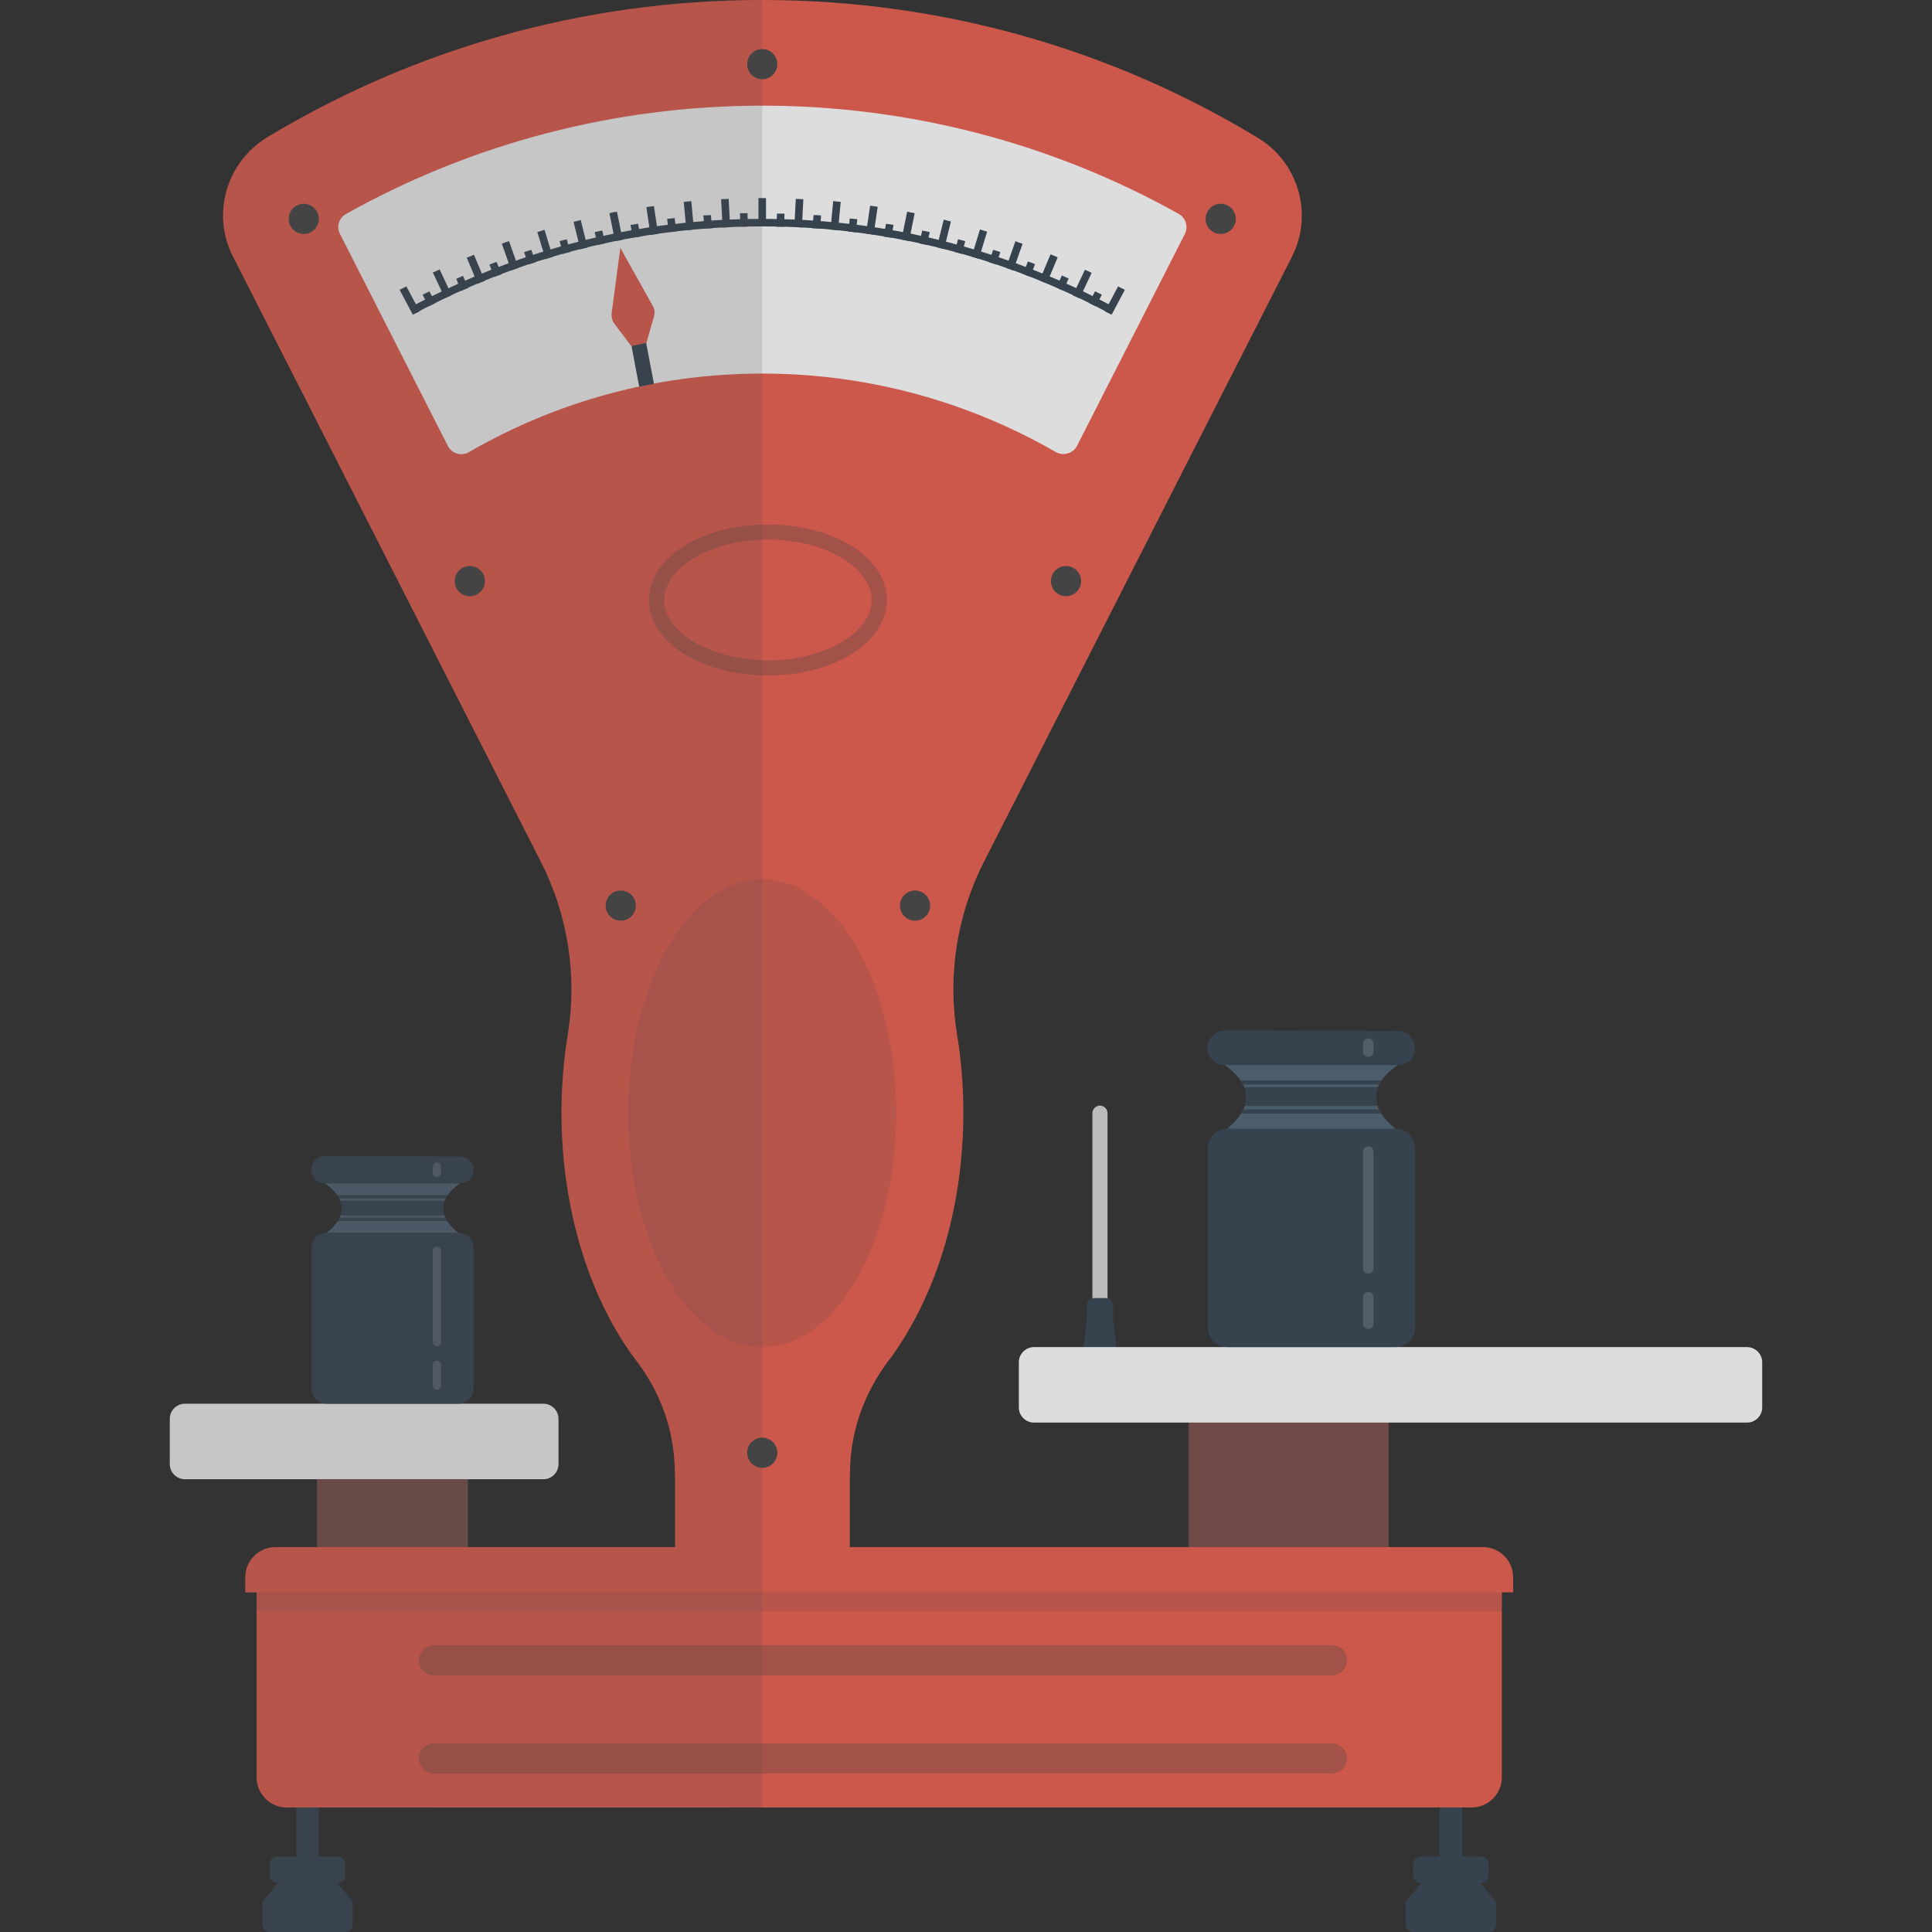 <svg version="1.1" xmlns="http://www.w3.org/2000/svg" x="0" y="0" viewBox="0 0 512 512" xml:space="preserve"><rect x="0" y="0" width="512" height="512" fill="#333333" stroke="none"/><style type="text/css">.st1{fill:#36434f}.st3{fill:#cc584c}.st4,.st5{opacity:.15;fill:#444;enable-background:new}.st5{opacity:.3}.st6{fill:#ddd}.st7{fill:#444}.st8{fill:#4b5d6b}.st9{opacity:.15;fill:#f4f4f4;enable-background:new}</style><path d="M293.5 351h-4v-56c0-1.1.9-2 2-2s2 .9 2 2v56z" fill="#bbb"/><path class="st1" d="M295 350v-4c0-1.1-.9-2-2-2h-3c-1.1 0-2 .9-2 2v4l-1 8h9l-1-8z"/><path d="M315 374h53v39h-53v-39zM84 385h40v28H84v-28z" fill="#6e4b47"/><path class="st1" d="M78.5 478h6v15h-6v-15z"/><path class="st1" d="M89.5 499h-16c-1.1 0-2-.9-2-2v-3c0-1.1.9-2 2-2h16c1.1 0 2 .9 2 2v3c0 1.1-.9 2-2 2z"/><path class="st1" d="M88.5 498h-14l-5 6v6c0 1.1.9 2 2 2h20c1.1 0 2-.9 2-2v-6l-5-6zm293-20h6v15h-6v-15z"/><path class="st1" d="M392.5 499h-16c-1.1 0-2-.9-2-2v-3c0-1.1.9-2 2-2h16c1.1 0 2 .9 2 2v3c0 1.1-.9 2-2 2z"/><path class="st1" d="M391.5 498h-14l-5 6v6c0 1.1.9 2 2 2h20c1.1 0 2-.9 2-2v-6l-5-6z"/><path class="st3" d="M390 479H76c-4.4 0-8-3.6-8-8v-52h330v52c0 4.4-3.6 8-8 8z"/><path class="st4" d="M68 419h330v8H68v-8z"/><path class="st3" d="M401 422H65v-4c0-4.4 3.6-8 8-8h320c4.4 0 8 3.6 8 8v4z"/><path class="st5" d="M353 470H115c-2.2 0-4-1.8-4-4s1.8-4 4-4h238c2.2 0 4 1.8 4 4s-1.8 4-4 4zm0-26H115c-2.2 0-4-1.8-4-4s1.8-4 4-4h238c2.2 0 4 1.8 4 4s-1.8 4-4 4z"/><path class="st6" d="M463 377H274c-2.2 0-4-1.8-4-4v-12c0-2.2 1.8-4 4-4h189c2.2 0 4 1.8 4 4v12c0 2.2-1.8 4-4 4zm-319 15H49c-2.2 0-4-1.8-4-4v-12c0-2.2 1.8-4 4-4h95c2.2 0 4 1.8 4 4v12c0 2.2-1.8 4-4 4z"/><path class="st3" d="M143.3 228.3c7.2 14.1 9.7 30.1 7.2 45.7-1.1 6.7-1.7 13.7-1.7 20.8 0 26.2 7.7 49.8 19.9 65.9 6.2 8.1 9.8 17.9 10.1 28.1l.1 3.2v19h46.3v-19l.1-3.2c.3-10.2 4-20 10.1-28.1 12.2-16.2 19.9-39.7 19.9-65.9 0-7.2-.6-14.2-1.7-20.8-2.5-15.6 0-31.6 7.2-45.7L342.4 68c5.7-11.3 1.7-25-9.1-31.5C295 13.3 250.1 0 202 0S109.1 13.3 70.8 36.4C60 43 56 56.7 61.7 67.9l81.6 160.4z"/><path class="st6" d="M202 99c28.3 0 54.9 7.6 77.8 20.8 2 1.1 4.5.4 5.6-1.6L314 62c1-1.9.2-4.3-1.6-5.3C278.8 37.9 240.8 28 202 28s-76.7 9.9-110.3 28.7c-1.9 1.1-2.6 3.4-1.6 5.3l28.6 56.2c1 2 3.6 2.8 5.6 1.6C147.1 106.6 173.7 99 202 99z"/><path class="st5" d="M203.5 179c-17.7 0-31.5-8.8-31.5-20s13.8-20 31.5-20 31.5 8.8 31.5 20-13.8 20-31.5 20zm0-36c-14.9 0-27.5 7.3-27.5 16s12.6 16 27.5 16 27.5-7.3 27.5-16-12.6-16-27.5-16z"/><path class="st1" d="m111.2 82.5-3.5-6.6-1.8.9 3.5 6.6 1.8-.9zm8.5-4.3-3.2-6.8c-.6.3-1.2.6-1.8.8l3.2 6.8c.6-.2 1.2-.5 1.8-.8zm8.8-3.8-2.9-6.9c-.6.3-1.2.5-1.9.8l2.9 6.9c.6-.3 1.3-.5 1.9-.8zM202 60h1v-7.5h-2V60h1zm-18.1.8-.7-7.5c-.7.1-1.3.1-2 .2l.7 7.5c.7 0 1.4-.1 2-.2zM137.4 71l-2.5-7.1c-.6.2-1.3.4-1.9.7l2.5 7.1c.6-.3 1.3-.5 1.9-.7zm56.1-10.8-.4-7.5c-.7 0-1.3.1-2 .1l.4 7.5c.6 0 1.3-.1 2-.1zM174.4 62l-1.1-7.4c-.7.1-1.3.2-2 .3l1.1 7.4c.7-.2 1.4-.2 2-.3zm-27.9 6.1-2.2-7.2c-.6.2-1.3.4-1.9.6l2.2 7.2c.6-.3 1.3-.4 1.9-.6zm9.2-2.5-1.8-7.3c-.6.2-1.3.3-1.9.5l1.8 7.3c.6-.2 1.3-.4 1.9-.5zm9.3-2.1-1.5-7.4c-.7.1-1.3.2-2 .4l1.5 7.4c.7-.1 1.4-.2 2-.4zm47.5-3.2.4-7.5c-.7 0-1.3-.1-2-.1l-.4 7.5c.7 0 1.4 0 2 .1zm64.9 14.8 2.9-6.9c-.6-.3-1.2-.5-1.9-.8l-2.9 6.9c.6.3 1.3.6 1.9.8zM250.2 66l1.8-7.3c-.6-.2-1.3-.3-1.9-.5l-1.8 7.3c.6.2 1.3.4 1.9.5zm18.3 5.7 2.5-7.1c-.6-.2-1.3-.4-1.9-.7l-2.5 7.1c.6.2 1.3.4 1.9.7zm-9.1-3.1 2.2-7.2c-.6-.2-1.3-.4-1.9-.6l-2.2 7.2c.7.2 1.3.4 1.9.6zm-18.5-4.7 1.5-7.4c-.7-.1-1.3-.3-2-.4l-1.5 7.4c.7.1 1.4.3 2 .4zM222.1 61l.7-7.5c-.7-.1-1.3-.1-2-.2l-.7 7.5c.6.1 1.3.2 2 .2zm9.4 1.2 1.1-7.4c-.7-.1-1.3-.2-2-.3l-1.1 7.4c.7.1 1.4.2 2 .3zm63.1 21.2 3.5-6.6-1.8-.9-3.5 6.6 1.8.9zm-8.5-4.3 3.2-6.8c-.6-.3-1.2-.6-1.8-.8l-3.2 6.8c.6.2 1.2.5 1.8.8zm-170.7 1.2-1.6-3.1-1.8.9 1.6 3.1 1.8-.9zm8.7-4-1.4-3.2c-.6.3-1.2.5-1.8.8l1.4 3.2c.6-.3 1.2-.6 1.8-.8zm55.1-15-.4-3.5c-.7.1-1.3.1-2 .2l.4 3.5c.7 0 1.3-.1 2-.2zm-9.5 1.4-.6-3.4c-.7.1-1.3.2-2 .3l.6 3.4c.7-.1 1.4-.2 2-.3zm19-2.2-.3-3.5c-.7 0-1.3.1-2 .1l.3 3.5c.7-.1 1.3-.1 2-.1zm9.5-.5-.1-3.5h-2l.1 3.5c.7.1 1.4.1 2 0zm-56.3 9.5-1.1-3.3c-.6.2-1.3.4-1.9.6l1.1 3.3c.7-.2 1.3-.4 1.9-.6zm18.5-5-.8-3.4c-.7.1-1.3.3-2 .4l.8 3.4c.7-.1 1.3-.3 2-.4zm-9.3 2.3-.9-3.4c-.6.2-1.3.3-1.9.5l.9 3.4c.6-.2 1.2-.4 1.9-.5zm-18.2 5.9-1.3-3.3c-.6.2-1.2.5-1.9.7l1.3 3.3c.7-.3 1.3-.5 1.9-.7zm74.9-12.6.1-3.5h-2l-.1 3.5h2zm56.2 10 1.1-3.3c-.6-.2-1.3-.4-1.9-.6l-1.1 3.3c.6.2 1.2.4 1.9.6zm-9.1-2.8.9-3.4c-.6-.2-1.3-.3-1.9-.5l-.9 3.4c.6.1 1.2.3 1.9.5zm18.1 6 1.3-3.3c-.6-.2-1.2-.5-1.9-.7l-1.3 3.3c.6.3 1.2.5 1.9.7zm-27.4-8.4.8-3.4c-.6-.1-1.3-.3-2-.4l-.8 3.4c.7.1 1.4.3 2 .4zM281.8 77l1.4-3.2c-.6-.3-1.2-.5-1.8-.8l-1.4 3.2c.5.3 1.1.6 1.8.8zm-45.6-14 .6-3.4c-.7-.1-1.3-.2-2-.3l-.6 3.4c.7.1 1.4.2 2 .3zm-9.4-1.4.4-3.5c-.7-.1-1.3-.1-2-.2l-.4 3.5c.7 0 1.3.1 2 .2zm63.6 19.6 1.6-3.1-1.8-.9-1.6 3.1 1.8.9zm-73.1-20.6.3-3.5c-.7-.1-1.3-.1-2-.1l-.3 3.5c.7 0 1.3 0 2 .1z"/><path class="st1" d="M202 60c33.2 0 64.5 8.3 91.9 23l1-1.8c-5.3-2.8-10.8-5.5-16.4-7.8C254.3 63.2 228.6 58 202 58s-52.3 5.2-76.5 15.4c-5.6 2.4-11 5-16.4 7.8l1 1.8c27.4-14.7 58.7-23 91.9-23zm-31.5 27-3.9.7 2.8 14.8c1.3-.3 2.6-.5 3.9-.8L170.5 87z"/><path class="st3" d="m164.4 65.7-2.3 17.2c-.1 1.1.1 2.1.8 3l4.4 5.8 2-.4 2-.4 2-7c.3-1 .2-2.1-.4-3l-8.5-15.2z"/><ellipse class="st4" cx="202" cy="295" rx="35.5" ry="62"/><circle class="st7" cx="202" cy="17" r="4"/><circle class="st7" cx="80.5" cy="58" r="4"/><circle class="st7" cx="323.5" cy="58" r="4"/><circle class="st7" cx="124.5" cy="154" r="4"/><circle class="st7" cx="282.5" cy="154" r="4"/><circle class="st7" cx="164.5" cy="240" r="4"/><circle class="st7" cx="242.5" cy="240" r="4"/><circle class="st7" cx="202" cy="385" r="4"/><path class="st8" d="M370.4 282.3v-.2h-45.8v.2s5.4 3.4 5.7 8.1c.3 4.7-5.1 8.7-5.1 8.7v.2h44.5v-.3s-5.4-3.9-5.1-8.7c.4-4.7 5.8-8 5.8-8z"/><path class="st1" d="M369.8 357h-44.5c-2.9 0-5.2-2.3-5.2-5.2v-47.5c0-2.9 2.3-5.2 5.2-5.2h44.5c2.9 0 5.2 2.3 5.2 5.2v47.5c0 2.9-2.3 5.2-5.2 5.2zm.7-74.7h-45.9c-2.5 0-4.6-2-4.6-4.6 0-2.5 2.1-4.6 4.6-4.6l45.8.1c2.5 0 4.6 2.1 4.6 4.6s-2 4.5-4.5 4.5zm-40.6 10.8c.3-.9.5-1.8.4-2.8 0-.8-.2-1.5-.5-2.2h35.4c-.3.7-.5 1.4-.5 2.2-.1.9.1 1.9.4 2.8h-35.2zm-.5-5.7h36.1c.2-.4.4-.8.7-1.1h-37.5c.3.3.5.7.7 1.1zm36.7 7.7h-37.2c.2-.4.4-.8.6-1.1h35.9c.2.3.4.7.7 1.1z"/><path class="st9" d="M362.6 303.8c-.8 0-1.4.6-1.4 1.4v30.9c0 .8.6 1.4 1.4 1.4s1.4-.6 1.4-1.4v-30.9c0-.8-.6-1.4-1.4-1.4zm0 38.6c-.8 0-1.4.6-1.4 1.4v7c0 .8.6 1.4 1.4 1.4s1.4-.6 1.4-1.4v-7c0-.7-.6-1.4-1.4-1.4zm0-67.2c-.8 0-1.4.6-1.4 1.4v2.1c0 .8.6 1.4 1.4 1.4s1.4-.6 1.4-1.4v-2.1c0-.7-.6-1.4-1.4-1.4z"/><path class="st8" d="M121.9 313.6v-.1H86.1v.1s4.2 2.6 4.5 6.3c.3 3.7-4 6.8-4 6.8v.1h34.8v-.1s-4.2-3.1-4-6.8c.3-3.7 4.5-6.3 4.5-6.3z"/><path class="st1" d="M121.4 372H86.6c-2.3 0-4.1-1.8-4.1-4.1v-37.1c0-2.3 1.8-4.1 4.1-4.1h34.8c2.3 0 4.1 1.8 4.1 4.1v37.1c0 2.3-1.8 4.1-4.1 4.1zm.6-58.4H86.1c-2 0-3.6-1.6-3.6-3.6s1.6-3.6 3.6-3.6l35.8.1c2 0 3.6 1.6 3.6 3.6 0 1.9-1.6 3.5-3.5 3.5zm-31.8 8.5c.2-.7.4-1.4.3-2.2 0-.6-.2-1.2-.4-1.7h27.7c-.2.5-.4 1.1-.4 1.7-.1.7.1 1.5.3 2.2H90.2zm-.3-4.5h28.2c.2-.3.3-.6.5-.9H89.3l.6.9zm28.6 6h-29c.2-.3.3-.6.5-.9h28c.2.3.3.6.5.9z"/><path class="st9" d="M115.8 330.4c-.6 0-1.1.5-1.1 1.1v24.2c0 .6.5 1.1 1.1 1.1s1.1-.5 1.1-1.1v-24.2c0-.6-.5-1.1-1.1-1.1zm0 30.2c-.6 0-1.1.5-1.1 1.1v5.5c0 .6.5 1.1 1.1 1.1s1.1-.5 1.1-1.1v-5.5c0-.6-.5-1.1-1.1-1.1zm0-52.5c-.6 0-1.1.5-1.1 1.1v1.6c0 .6.5 1.1 1.1 1.1s1.1-.5 1.1-1.1v-1.6c0-.6-.5-1.1-1.1-1.1z"/><path class="st4" d="M202 479V0c-48 0-92.9 13.3-131.2 36.4C60 43 56 56.7 61.7 67.9l81.6 160.3c7.2 14.1 9.7 30.1 7.2 45.7-1.1 6.7-1.7 13.7-1.7 20.8 0 26.2 7.7 49.8 19.9 65.9 6.2 8.1 9.8 17.9 10.1 28.1l.1 3.2v18H124v-18h20c2.2 0 4-1.8 4-4v-12c0-2.2-1.8-4-4-4h-22.6c2.3 0 4.1-1.8 4.1-4.1v-37.1c0-2.3-1.8-4.1-4.1-4.1 0 0-1.7-1.2-2.9-3.1-.2-.3-.3-.5-.5-.8-.1-.3-.2-.5-.3-.8v-.1c0-.1-.1-.3-.1-.5v-.2c0-.1 0-.3-.1-.4v-.8c0-.3.1-.5.1-.8 0-.1.1-.2.1-.3 0-.2.1-.3.1-.5.1-.3.3-.6.4-.9.1-.2.2-.4.4-.6 1.3-2 3.4-3.3 3.4-3.3h.1c1.9 0 3.5-1.6 3.5-3.5 0-2-1.6-3.6-3.6-3.6l-35.8-.1c-2 0-3.6 1.6-3.6 3.6s1.6 3.6 3.6 3.6c0 0 1.9 1.2 3.3 3.1.1.1.2.3.3.4.1.1.2.3.2.4.1.3.3.5.4.8.1.1.1.3.1.5 0 .1.1.2.1.3.1.3.1.5.1.8v.8c0 .2 0 .3-.1.5v.2c0 .2-.1.3-.1.5v.1c-.1.3-.2.6-.3.8-.1.3-.3.6-.5.8-1.2 1.9-2.9 3.1-2.9 3.1-2.3 0-4.1 1.8-4.1 4.1v37.1c0 2.3 1.8 4.1 4.1 4.1H49c-2.2 0-4 1.8-4 4v12c0 2.2 1.8 4 4 4h35v18H73c-4.4 0-8 3.6-8 8v4h3v49c0 4.4 3.6 8 8 8h2.5v13h-5c-1.1 0-2 .9-2 2v3c0 1.1.9 2 2 2h.2l-4.2 5v6c0 1.1.9 2 2 2h20c1.1 0 2-.9 2-2v-6l-4.2-5h.2c1.1 0 2-.9 2-2v-3c0-1.1-.9-2-2-2h-5v-13l117.5.1z"/></svg>